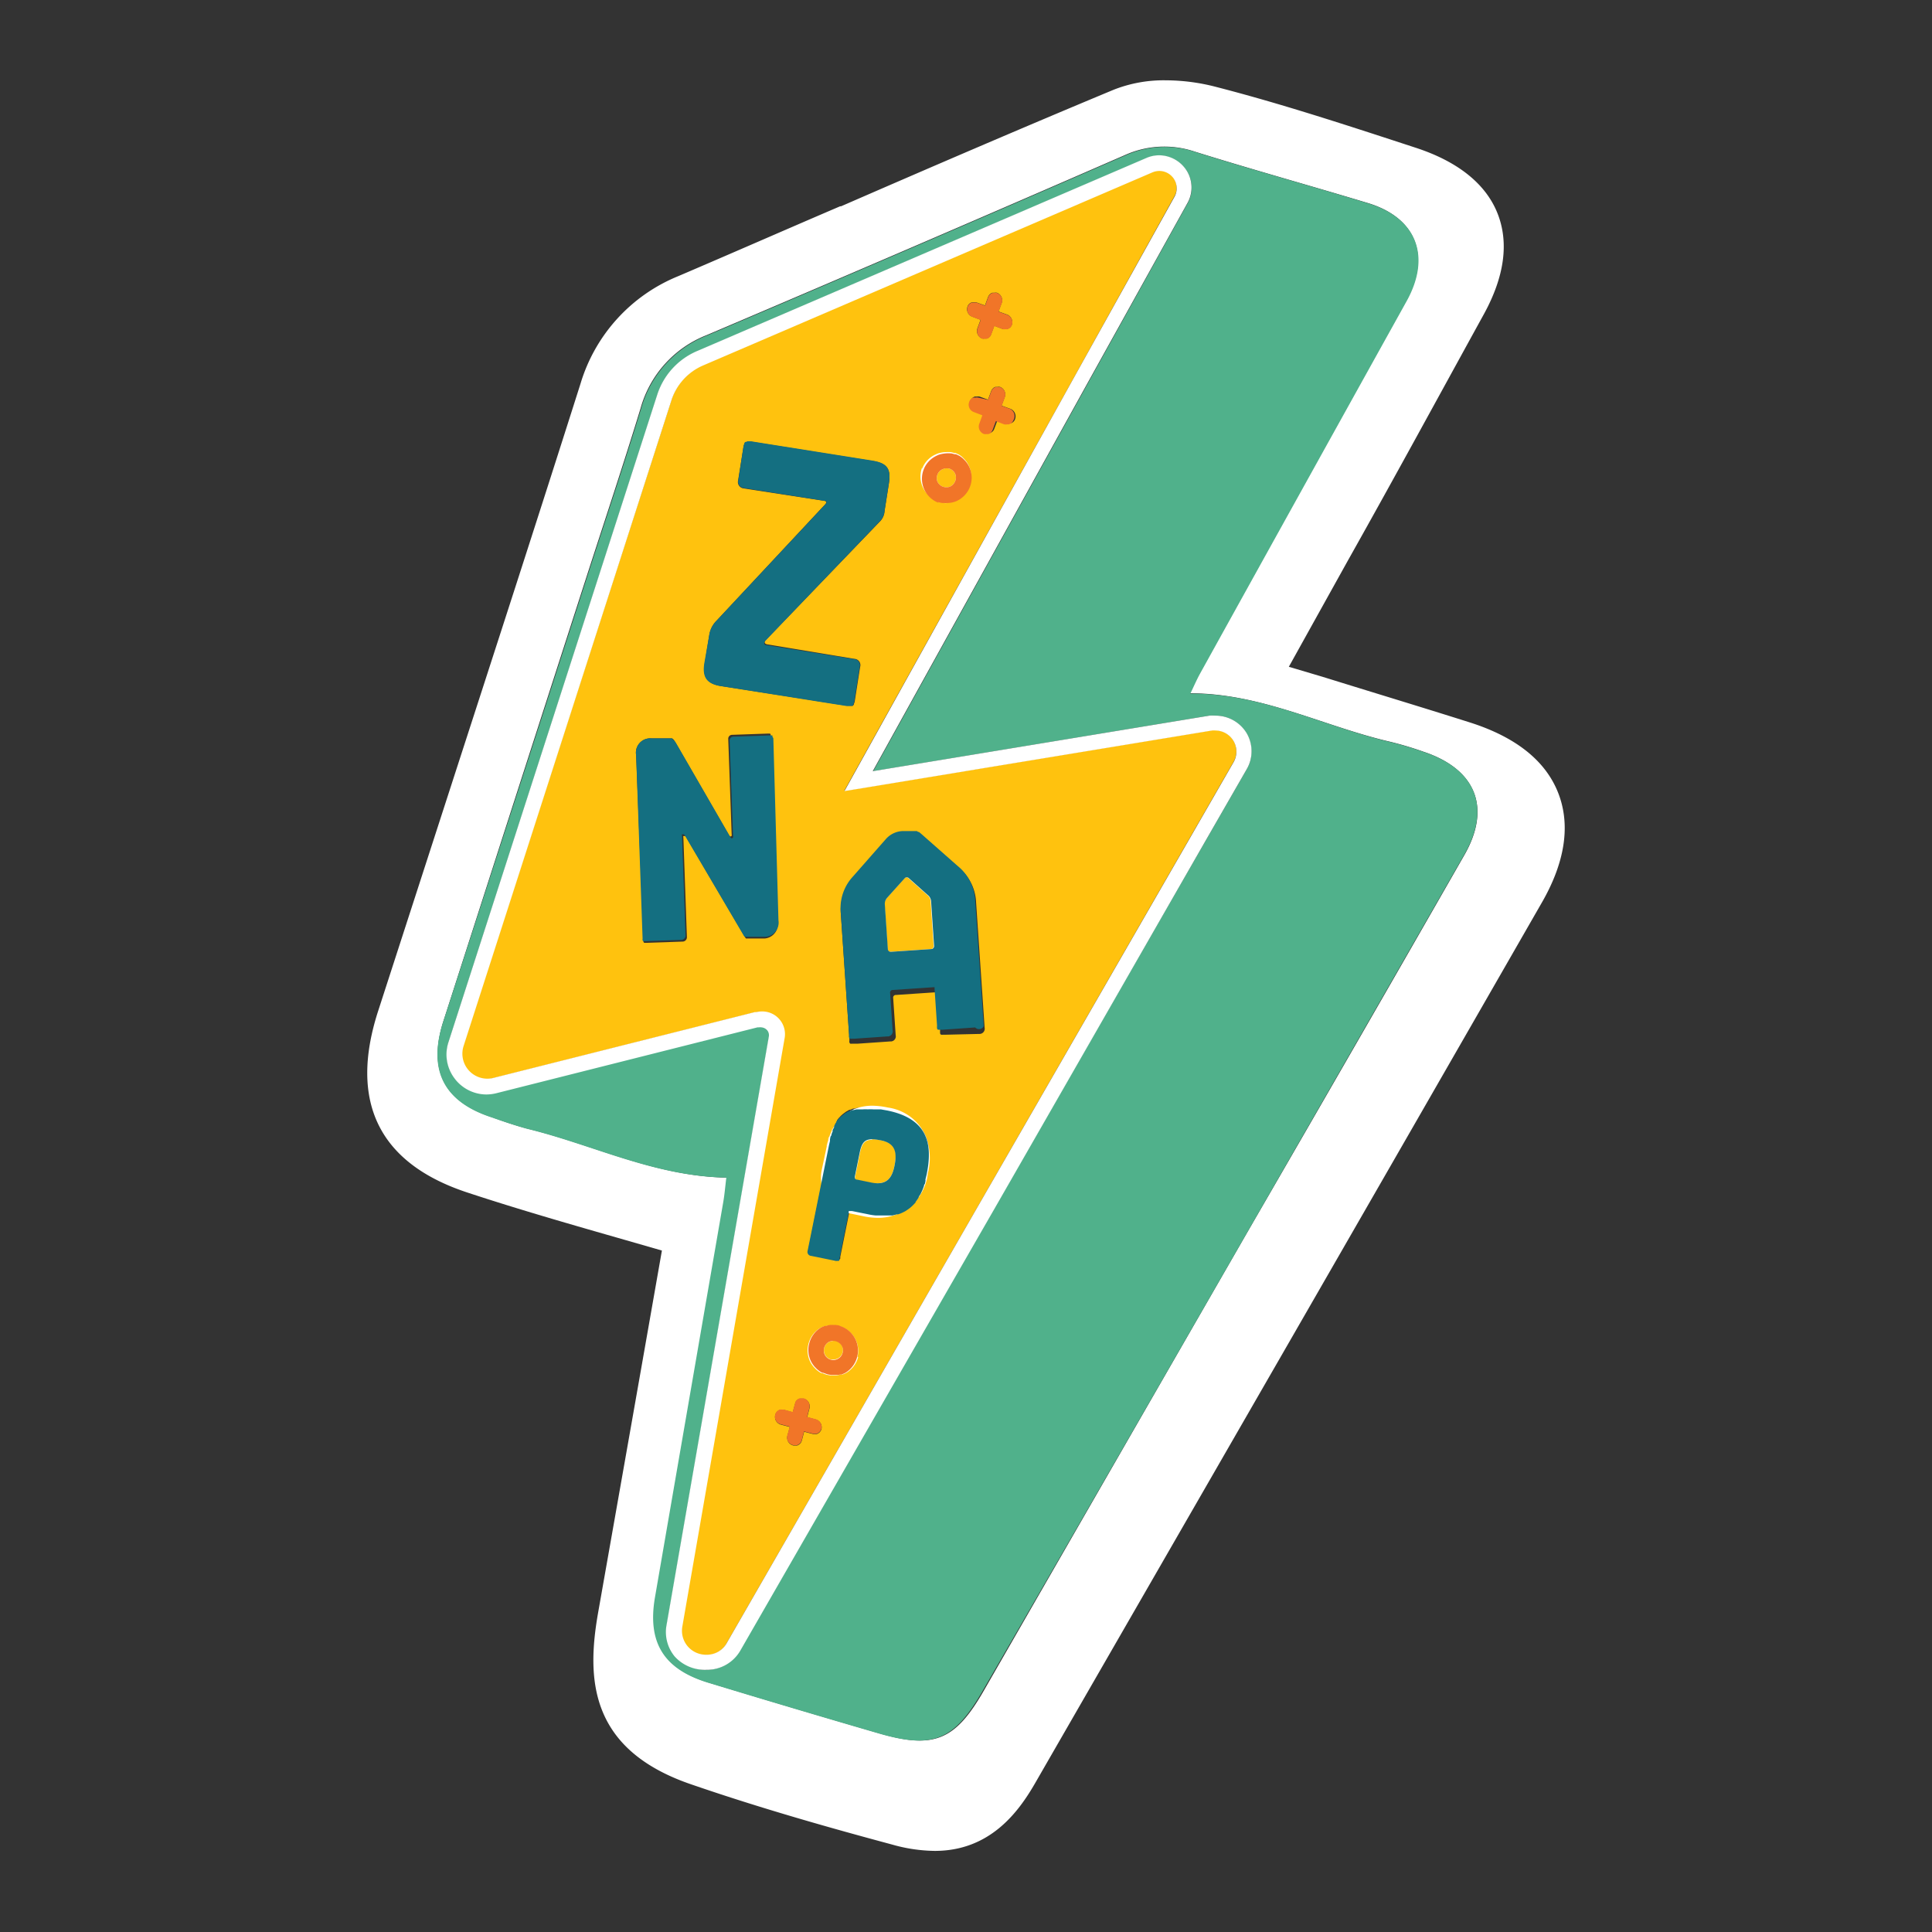 <svg id="ZNAP_sticker" xmlns="http://www.w3.org/2000/svg" viewBox="0 0 170.08 170.08"><rect x="0" y="0" width="170.08" height="170.08" fill="#333333" stroke="none"/><defs><style>.cls-1{fill:#fff;}.cls-2{fill:#50b18b;}.cls-3{fill:#ffc20e;}.cls-4{fill:#146f81;}.cls-5{fill:#f17528;}</style></defs><path class="cls-1" d="M137.18,69.82c-1.11-2.85-3.74-4.94-7.81-6.23-4.26-1.35-8.54-2.64-12.91-4l-3-.89,5.18-9.32c4-7.11,8-14.47,12-21.74,1.81-3.31,2.21-6.29,1.19-8.86s-3.45-4.54-7.16-5.76l-1.13-.37c-5.36-1.75-10.9-3.56-16.49-5a17.71,17.71,0,0,0-4.42-.58,12,12,0,0,0-4.59.83c-8,3.33-16.17,6.85-24,10.26l-.08,0c-4.67,2-9.5,4.12-14.25,6.15a14.8,14.8,0,0,0-8.61,9.48C47.41,45.41,43.6,57.16,39.92,68.52l-.09.28L33.29,89c-2.59,8,.07,13.44,7.91,16,4.58,1.51,9.3,2.86,13.91,4.18l3.16.91-.39,2.22c-1.88,10.72-3.52,20-5.23,29.68-1,5.71-.84,12,8.19,15.09,6.24,2.15,12.44,3.89,17.69,5.3a14.22,14.22,0,0,0,3.76.56c4.84,0,7.34-3.38,8.81-5.92,14.35-24.91,29.62-51.4,44.58-77.47C137.78,75.94,138.28,72.65,137.18,69.82Zm-8.27,5.46Q119.51,91.72,110,108.14q-11.7,20.34-23.39,40.69c-2.5,4.35-4.35,5.17-9.17,3.77q-7.53-2.19-15-4.46c-3.86-1.17-5.37-3.43-4.7-7.47,1.92-11.59,4-23.16,6-34.73.13-.72.19-1.45.29-2.27-6.37-.11-11.78-2.9-17.55-4.3-1-.26-2.08-.62-3.11-1C39.11,97,37.69,94.25,39,90q6.33-19.69,12.68-39.37c1.58-4.89,3.21-9.77,4.71-14.68a9.71,9.71,0,0,1,5.82-6.45q18.44-7.84,36.8-15.84a8.42,8.42,0,0,1,6.18-.31c5.06,1.58,10.18,3,15.25,4.53,4.26,1.3,5.53,4.69,3.34,8.62q-9.09,16.36-18.17,32.76c-.31.56-.56,1.15-.86,1.77,6.34,0,11.79,2.92,17.64,4.27a30.3,30.3,0,0,1,2.91.87C129.94,67.71,131.3,71.11,128.91,75.28Z"/><path class="cls-2" d="M125.34,66.2a30.3,30.3,0,0,0-2.91-.87c-5.85-1.35-11.3-4.3-17.64-4.27.3-.62.55-1.21.86-1.77q9.07-16.38,18.17-32.76c2.19-3.93.92-7.32-3.34-8.62-5.07-1.54-10.19-2.95-15.25-4.53a8.42,8.42,0,0,0-6.18.31q-18.36,8-36.8,15.84A9.71,9.71,0,0,0,56.43,36c-1.5,4.91-3.13,9.79-4.71,14.68Q45.39,70.34,39,90c-1.35,4.22.07,7,4.28,8.37,1,.35,2.06.71,3.11,1,5.77,1.4,11.18,4.19,17.55,4.3-.1.82-.16,1.55-.29,2.27-2,11.57-4,23.14-6,34.73-.67,4,.84,6.3,4.7,7.47q7.5,2.28,15,4.46c4.82,1.4,6.67.58,9.17-3.77Q98.31,128.47,110,108.14q9.45-16.42,18.88-32.86C131.3,71.11,129.94,67.71,125.34,66.2Zm-15.59,1.52-3.67,6.38L87.49,106.42,65.15,145.26a3.39,3.39,0,0,1-3,1.74,3.59,3.59,0,0,1-2.71-1.25,3.38,3.38,0,0,1-.72-2.79l9-51.78a.67.67,0,0,0-.14-.56.75.75,0,0,0-.54-.26.47.47,0,0,0-.17,0l-.14,0-23,5.8a3.7,3.7,0,0,1-.87.11A3.52,3.52,0,0,1,40,94.87a3.48,3.48,0,0,1-.5-3.15L57.87,34.77a6.27,6.27,0,0,1,3.49-3.83l39.56-17a2.85,2.85,0,0,1,1.14-.24,2.89,2.89,0,0,1,2.46,1.42,2.81,2.81,0,0,1,0,2.83L95.87,33.56l-19,34.33L106.48,63a3.23,3.23,0,0,1,.53,0,3.19,3.19,0,0,1,2.74,1.59A3.15,3.15,0,0,1,109.75,67.72Z"/><path class="cls-3" d="M78.37,85.29a1.75,1.75,0,0,1-1.75-1.65l-.26-3.86A2.31,2.31,0,0,1,76.94,78l1.54-1.71a1.71,1.71,0,0,1,1.21-.58h0a1.8,1.8,0,0,1,1.24.43l1.68,1.48a2.33,2.33,0,0,1,.8,1.63l.26,3.89A1.74,1.74,0,0,1,82.05,85l-3.6.25Z"/><path class="cls-1" d="M79.79,77.23a.25.25,0,0,1,.17.07l1.66,1.48a.78.78,0,0,1,.31.6l.26,3.89a.26.26,0,0,1-.24.28l-3.56.24h0a.25.25,0,0,1-.25-.25l-.26-3.86a.81.81,0,0,1,.21-.66l1.53-1.7a.24.24,0,0,1,.17-.09h0m0-3h-.22a3.14,3.14,0,0,0-2.21,1.09L75.84,77a3.87,3.87,0,0,0-1,2.87l.26,3.87a3.24,3.24,0,0,0,3.25,3h.23l3.55-.24a3.23,3.23,0,0,0,3-3.47l-.26-3.89a3.8,3.8,0,0,0-1.32-2.66L82,75.06a3.23,3.23,0,0,0-2.16-.83Z"/><path class="cls-3" d="M83.34,44.4A2.35,2.35,0,0,1,81.2,43a2.32,2.32,0,0,1-.07-1.79,2.29,2.29,0,0,1,1.21-1.31,2.23,2.23,0,0,1,1-.22,2.52,2.52,0,0,1,.82.14,2.34,2.34,0,0,1,1.31,1.22,2.35,2.35,0,0,1-1.14,3.11,2.29,2.29,0,0,1-1,.21Z"/><path class="cls-1" d="M83.32,41.22a1,1,0,0,1,.3.05.88.88,0,0,1,.47.44.84.84,0,0,1,0,.64.9.9,0,0,1-.44.48.8.8,0,0,1-.34.07.86.86,0,0,1-.78-.49.83.83,0,0,1,0-.64A.8.8,0,0,1,83,41.3a.77.77,0,0,1,.35-.08m0-3a3.84,3.84,0,0,0-1.6.35,3.78,3.78,0,0,0-2,2.17,3.84,3.84,0,1,0,7.21,2.65,3.85,3.85,0,0,0-3.61-5.17Z"/><path class="cls-3" d="M73.37,121.22a2.46,2.46,0,0,1-.6-.07,2.35,2.35,0,0,1-.59-4.29,2.29,2.29,0,0,1,1.17-.32,2.38,2.38,0,0,1,2,1.16,2.35,2.35,0,0,1-.85,3.21A2.38,2.38,0,0,1,73.37,121.22Z"/><path class="cls-1" d="M73.35,118a.84.84,0,0,1,.74.42.78.78,0,0,1,.09.63.85.85,0,0,1-.39.52.8.8,0,0,1-.42.11l-.22,0a.85.85,0,0,1-.6-1,.89.89,0,0,1,.39-.52.87.87,0,0,1,.41-.11m0-3a3.81,3.81,0,0,0-3.7,2.87,3.85,3.85,0,0,0,2.74,4.69,4,4,0,0,0,1,.12,3.84,3.84,0,1,0,0-7.68Z"/><path class="cls-3" d="M104.93,73.44l3.67-6.38A1.86,1.86,0,0,0,107,64.28a1.63,1.63,0,0,0-.31,0l-31.54,5.2-.82.13L94.72,32.92l8.67-15.64A1.53,1.53,0,0,0,102.06,15a1.57,1.57,0,0,0-.62.13l-39.56,17a5,5,0,0,0-2.75,3l-18.38,57A2.2,2.2,0,0,0,42.83,95a2.13,2.13,0,0,0,.55-.07l23-5.79.13,0a2.2,2.2,0,0,1,.5-.06h0a2,2,0,0,1,2,2.37l-9,51.77a2.11,2.11,0,0,0,2.13,2.49A2,2,0,0,0,64,144.6l22.34-38.84ZM89.35,36.92a.59.59,0,0,1-.1.17s0,0,0,0a.53.53,0,0,1-.14.12l0,0-.15.07h0l-.18,0h0a.62.62,0,0,1-.23,0l-.74-.28-.28.75a.91.91,0,0,1-.09.17l0,0a.86.86,0,0,1-.14.13h0a.69.69,0,0,1-.15.07h0a.52.52,0,0,1-.18,0h0a.57.57,0,0,1-.22,0,.7.7,0,0,1-.42-.91l.27-.74-.74-.28a.69.69,0,0,1-.42-.9.61.61,0,0,1,.09-.18l0,0a.58.58,0,0,1,.14-.13h0a.52.52,0,0,1,.15-.07l0,0,.19,0h0a.57.57,0,0,1,.22,0l.75.27.27-.74a1,1,0,0,1,.1-.18l0,0a.8.8,0,0,1,.13-.13h0a.51.51,0,0,1,.15-.07l0,0,.18,0h0a.57.57,0,0,1,.22,0,.7.7,0,0,1,.42.9l-.28.75.75.27A.71.71,0,0,1,89.35,36.92ZM85.17,27a.61.61,0,0,1,.09-.18l0,0a.58.58,0,0,1,.14-.13h0a.52.52,0,0,1,.15-.07l0,0,.19,0h0a.57.57,0,0,1,.22,0l.75.27.27-.74a1,1,0,0,1,.1-.18l0,0,.13-.13h0l.15-.07,0,0,.18,0h0a.57.57,0,0,1,.22,0,.7.7,0,0,1,.42.9l-.28.75.75.27a.71.71,0,0,1,.42.91.59.59,0,0,1-.1.17s0,0,0,0a.53.53,0,0,1-.14.12l0,0-.15.07h0a.57.57,0,0,1-.18,0h0a.62.62,0,0,1-.23,0l-.74-.28-.28.75a.68.68,0,0,1-.09.17l0,0a.86.86,0,0,1-.14.13h0a.69.69,0,0,1-.15.07h0a.52.52,0,0,1-.18,0h0a.57.57,0,0,1-.22,0,.7.7,0,0,1-.42-.91l.27-.74-.74-.28A.69.69,0,0,1,85.17,27Zm-4,14.29A2.23,2.23,0,0,1,82.38,40a1.53,1.53,0,0,1,.41-.14h0a2.76,2.76,0,0,1,.4-.06h.1a2.07,2.07,0,0,1,.35,0h.07l.31.08.1,0,.3.14,0,0a1.91,1.91,0,0,1,.32.24l.07.07a2.09,2.09,0,0,1,.2.22l.07.09a2.12,2.12,0,0,1,.21.36,2.23,2.23,0,0,1,.07,1.72,2.28,2.28,0,0,1-1.17,1.27,2,2,0,0,1-.39.13l0,0a2.6,2.6,0,0,1-.39.05h-.12l-.23,0-.14,0a1.89,1.89,0,0,1-.41-.1,2.26,2.26,0,0,1-1.34-2.9ZM67.29,82.62l-1.23,0h-.19l-.08,0-.05,0-.07,0,0,0a.86.86,0,0,1-.07-.1l-5.19-8.82a.3.3,0,0,0-.09-.1h-.1s0,0-.06,0v0a.17.17,0,0,0,0,.13l.31,8.78a.38.38,0,0,1-.35.38L56.91,83h0l-.07,0h-.06l-.07,0,0,0s0,0-.06-.07,0,0,0,0a.32.32,0,0,1,0-.14L56,66.47A1.26,1.26,0,0,1,57.33,65L58.76,65H59l.1,0,.06,0,.09.06,0,0a1,1,0,0,1,.12.15l4.81,8.33a.38.38,0,0,0,.09.09h0a.09.09,0,0,0,.07,0h0a.11.11,0,0,0,.07-.06h0a.28.28,0,0,0,0-.13l-.3-8.38a.34.34,0,0,1,.32-.37l3.15-.11h.14l.07,0,0,0,.05.07,0,0a.74.74,0,0,1,0,.14l.57,16.17A1.26,1.26,0,0,1,67.29,82.62ZM63.49,60.4c-1.23-.2-1.64-.77-1.45-2l.4-2.51a2.3,2.3,0,0,1,.64-1.25l9.55-10.23c.2-.22.11-.29-.13-.33L65.5,43a.57.57,0,0,1-.52-.72l.47-2.94a.82.82,0,0,1,.08-.25l0-.05a.53.53,0,0,1,.09-.11l.07,0,.12-.05h.31l10.69,1.7c1.28.2,1.65.7,1.44,2l-.38,2.42a1.42,1.42,0,0,1-.36.86L67.4,56.36c-.12.14-.14.32.16.37L75.21,58a.55.55,0,0,1,.51.71l-.47,3a.82.82,0,0,1-.08.25l0,.06-.09.11-.07,0-.12,0h-.31Zm8.83,65.4a.66.66,0,0,1-.09.19s0,0,0,0a.64.64,0,0,1-.13.15l0,0-.18.1h0a.64.64,0,0,1-.2,0h0a.44.44,0,0,1-.16,0l-.77-.2-.2.77a.72.72,0,0,1-.09.2l0,0a.62.62,0,0,1-.14.14l0,0a.59.59,0,0,1-.17.1h0a.69.69,0,0,1-.2,0h0a.44.44,0,0,1-.16,0,.7.7,0,0,1-.51-.86l.21-.77-.77-.2a.7.7,0,0,1-.51-.86.72.72,0,0,1,.09-.2l0,0a.62.62,0,0,1,.14-.14l0,0a.52.52,0,0,1,.18-.1h0a.69.69,0,0,1,.2,0h0l.16,0,.77.21.21-.77a.6.6,0,0,1,.08-.2s0,0,0,0a.62.62,0,0,1,.14-.14l0,0a.61.61,0,0,1,.18-.09h0l.19,0h0l.17,0a.71.71,0,0,1,.5.86l-.2.77.77.21A.71.71,0,0,1,72.32,125.8Zm3.23-6.35a2.31,2.31,0,0,1-1,1.38,2.48,2.48,0,0,1-.37.17L74,121a1.72,1.72,0,0,1-.38.08h-.49a2.38,2.38,0,0,1-.37-.06h0l-.36-.13a.2.2,0,0,0-.08,0,1.85,1.85,0,0,1-.33-.21h0a1.69,1.69,0,0,1-.28-.26.46.46,0,0,1-.07-.07,2.52,2.52,0,0,1-.24-.33,2.23,2.23,0,0,1-.23-1.71,2.26,2.26,0,0,1,1-1.38,2.32,2.32,0,0,1,.36-.16l.09,0a2.22,2.22,0,0,1,.37-.09h0a1.51,1.51,0,0,1,.3,0h.19a2.63,2.63,0,0,1,.39.06,2.26,2.26,0,0,1,1.61,2.75Zm6.07-16.21c0,.14-.06.29-.1.43s0,.08,0,.13,0,.19-.08.28,0,.1-.05.15l-.09.24-.06.15-.11.23A.83.83,0,0,1,81,105c0,.08-.08.16-.13.24l-.06.1a3.46,3.46,0,0,1-.22.31l0,.05-.21.22-.09.09-.18.16-.12.09-.19.13-.12.08-.22.11-.13.06-.27.1-.1,0-.4.1h-.11l-.33,0h-.45l-.41,0-.19,0a5.13,5.13,0,0,1-.65-.1L75,106.48h-.15l-.06,0h0l0,0s0,0,0,0a.28.28,0,0,0,0,.11l-.82,4.06a.88.88,0,0,1,0,.15l0,0-.06.07,0,0a.13.13,0,0,1-.08,0h-.2l-2.15-.44a.35.35,0,0,1-.31-.46l1.87-9.24c0-.16.06-.3.1-.45s0-.08,0-.13,0-.19.08-.28,0-.1.05-.14a2,2,0,0,1,.1-.26.61.61,0,0,1,0-.12c0-.1.09-.19.13-.28a.25.25,0,0,1,0-.07,3.21,3.21,0,0,1,.19-.31.35.35,0,0,0,0-.08l.16-.2.09-.09a1.21,1.21,0,0,1,.16-.16l.09-.08.2-.15.08-.06.3-.17.06,0,.28-.11.12,0,.25-.06.14,0,.28,0H76a2.82,2.82,0,0,1,.42,0h0a3.77,3.77,0,0,1,.47,0H77l.38,0,.15,0,.56.1C81.83,98.51,82.09,100.9,81.62,103.24Zm1.62-12.15h-.15l-.09,0a.31.31,0,0,1-.1,0s-.05,0-.06,0a.44.44,0,0,1-.08-.1l0-.05a1.08,1.08,0,0,1,0-.21l-.22-3.27a.36.36,0,0,0,0-.11l0,0a.1.1,0,0,0,0,0l0,0,0,0h-.11l-3.56.24a.23.23,0,0,0-.24.27l.22,3.27a.45.45,0,0,1-.48.55l-2.88.2H75.1l-.09,0a.31.31,0,0,1-.1,0l-.06,0a.26.26,0,0,1-.07-.1s0,0,0,0a.46.46,0,0,1,0-.21l-.75-11a4.08,4.08,0,0,1,1.14-3.28l2.9-3.3a2.08,2.08,0,0,1,1.49-.7h.58l.07,0,.12,0,.08,0,.11,0,.08,0,.12,0,.07,0,.12.08.07,0,.18.15,3.21,2.83a4.19,4.19,0,0,1,1.56,3.12l.75,11a.46.46,0,0,1-.48.55Z"/><path class="cls-1" d="M107,63a3.23,3.23,0,0,0-.53,0L76.83,67.89l19-34.33,8.68-15.64a2.81,2.81,0,0,0,0-2.83,2.89,2.89,0,0,0-2.46-1.42,2.85,2.85,0,0,0-1.14.24l-39.56,17a6.27,6.27,0,0,0-3.49,3.83l-18.38,57a3.48,3.48,0,0,0,.5,3.15,3.52,3.52,0,0,0,2.84,1.46,3.7,3.7,0,0,0,.87-.11l23-5.8.14,0a.47.47,0,0,1,.17,0,.75.75,0,0,1,.54.26.67.67,0,0,1,.14.56l-9,51.78a3.38,3.38,0,0,0,.72,2.79A3.59,3.59,0,0,0,62.2,147a3.39,3.39,0,0,0,3-1.74l22.34-38.84L106.08,74.1l3.67-6.38a3.15,3.15,0,0,0,0-3.17A3.19,3.19,0,0,0,107,63ZM62.2,145.67a2.11,2.11,0,0,1-2.13-2.49l9-51.77a2,2,0,0,0-2-2.37h0a2.2,2.2,0,0,0-.5.06l-.13,0-23,5.79a2.13,2.13,0,0,1-.55.07,2.2,2.2,0,0,1-2.08-2.87L59.13,35.18a5,5,0,0,1,2.75-3l39.56-17a1.57,1.57,0,0,1,.62-.13,1.53,1.53,0,0,1,1.33,2.28L94.72,32.92,74.34,69.64l.82-.13,31.54-5.2a1.63,1.63,0,0,1,.31,0,1.86,1.86,0,0,1,1.59,2.78l-3.67,6.38L86.34,105.76,64,144.6A2,2,0,0,1,62.2,145.67Z"/><path class="cls-1" d="M87,38.23h0Z"/><path class="cls-1" d="M70.13,123.24l0,0Z"/><path class="cls-1" d="M83.74,39.85l.31.08Z"/><path class="cls-1" d="M70.57,123.08h0Z"/><path class="cls-1" d="M84.15,40l.3.14Z"/><path class="cls-1" d="M70.34,123.12h0Z"/><path class="cls-1" d="M83.32,39.81h0a2.6,2.6,0,0,1,.4,0A2.07,2.07,0,0,0,83.32,39.81Z"/><path class="cls-1" d="M74.5,120.83a2.48,2.48,0,0,1-.37.17A2.48,2.48,0,0,0,74.5,120.83Z"/><path class="cls-1" d="M82.38,40a1.53,1.53,0,0,1,.41-.14A1.53,1.53,0,0,0,82.38,40Z"/><path class="cls-1" d="M74,121a1.72,1.72,0,0,1-.38.08A1.72,1.72,0,0,0,74,121Z"/><path class="cls-1" d="M82.82,39.87a2.76,2.76,0,0,1,.4-.06A2.76,2.76,0,0,0,82.82,39.87Z"/><path class="cls-1" d="M68.73,124.15h0Z"/><path class="cls-1" d="M68.3,124.31l0,0Z"/><path class="cls-1" d="M84.27,44.11a2,2,0,0,1-.39.13A2,2,0,0,0,84.27,44.11Z"/><path class="cls-1" d="M68.14,124.48l0,0Z"/><path class="cls-1" d="M68.51,124.19Z"/><path class="cls-1" d="M85.16,40.76a2.12,2.12,0,0,1,.21.36A2.12,2.12,0,0,0,85.16,40.76Z"/><path class="cls-1" d="M81.35,104.23l-.09.24Z"/><path class="cls-1" d="M84.89,40.45a2.09,2.09,0,0,1,.2.22A2.09,2.09,0,0,0,84.89,40.45Z"/><path class="cls-1" d="M84.5,40.14a2.43,2.43,0,0,1,.32.24A1.91,1.91,0,0,0,84.5,40.14Z"/><path class="cls-1" d="M73.37,121.13h0Z"/><path class="cls-1" d="M88.65,29h0Z"/><path class="cls-1" d="M69.81,127.4h0Z"/><path class="cls-1" d="M73.55,116.64a2.63,2.63,0,0,1,.39.06A2.63,2.63,0,0,0,73.55,116.64Z"/><path class="cls-1" d="M87.29,29.57l0,0Z"/><path class="cls-1" d="M87.12,29.74h0Z"/><path class="cls-1" d="M88.88,28.93h0Z"/><path class="cls-1" d="M89.05,28.84l0,0Z"/><path class="cls-1" d="M89.21,28.68s0,0,0,0S89.2,28.69,89.21,28.68Z"/><path class="cls-1" d="M81.48,103.8c0,.09,0,.19-.08.28C81.43,104,81.46,103.89,81.48,103.8Z"/><path class="cls-1" d="M81.62,103.24c0,.14-.06.29-.1.43C81.56,103.53,81.59,103.38,81.62,103.24Z"/><path class="cls-1" d="M72.35,120.89a1.85,1.85,0,0,1-.33-.21A1.85,1.85,0,0,0,72.35,120.89Z"/><path class="cls-1" d="M86.72,29.86h0Z"/><path class="cls-1" d="M87,29.82h0Z"/><path class="cls-1" d="M73.17,121.12a2.38,2.38,0,0,1-.37-.06A2.38,2.38,0,0,0,73.17,121.12Z"/><path class="cls-1" d="M72.79,121.06l-.36-.13Z"/><path class="cls-1" d="M72.23,116.93a2.32,2.32,0,0,1,.36-.16A2.32,2.32,0,0,0,72.23,116.93Z"/><path class="cls-1" d="M72,120.68a1.69,1.69,0,0,1-.28-.26A1.69,1.69,0,0,0,72,120.68Z"/><path class="cls-1" d="M73.36,116.63a1.51,1.51,0,0,0-.3,0,2.55,2.55,0,0,1,.39,0Z"/><path class="cls-1" d="M72.68,116.74a2.22,2.22,0,0,1,.37-.09A2.22,2.22,0,0,0,72.68,116.74Z"/><path class="cls-1" d="M71.66,120.35a2.52,2.52,0,0,1-.24-.33A2.52,2.52,0,0,0,71.66,120.35Z"/><path class="cls-1" d="M70,123.41s0,0,0,0S70,123.4,70,123.41Z"/><path class="cls-1" d="M59.29,65.12a1,1,0,0,1,.12.15A1,1,0,0,0,59.29,65.12Z"/><path class="cls-1" d="M67.71,64.65h0Z"/><path class="cls-1" d="M70,127.36h0Z"/><path class="cls-1" d="M67.84,64.67l.07,0Z"/><path class="cls-1" d="M66,82.67h0a.48.48,0,0,1-.12,0Z"/><path class="cls-1" d="M64.34,73.7h0Z"/><path class="cls-1" d="M68,64.74l.05.07Z"/><path class="cls-1" d="M64.42,73.71h0Z"/><path class="cls-1" d="M68,64.85a.74.74,0,0,1,0,.14A.74.74,0,0,0,68,64.85Z"/><path class="cls-1" d="M64.5,73.64h0Z"/><path class="cls-1" d="M56.65,82.89s0,0-.06-.07S56.62,82.87,56.65,82.89Z"/><path class="cls-1" d="M56.57,82.78a.32.32,0,0,1,0-.14A.32.32,0,0,0,56.57,82.78Z"/><path class="cls-1" d="M60.12,73.57v0Z"/><path class="cls-1" d="M56.89,83h0l-.09,0Z"/><path class="cls-1" d="M59,65l.1,0Z"/><path class="cls-1" d="M65.87,82.65l-.08,0Z"/><path class="cls-1" d="M65.74,82.61l-.07,0Z"/><path class="cls-1" d="M58.83,65h0Z"/><path class="cls-1" d="M65.63,82.55a.86.86,0,0,1-.07-.1A.86.86,0,0,0,65.63,82.55Z"/><path class="cls-1" d="M59.16,65l.09.06Z"/><path class="cls-1" d="M74.69,62.16h0Z"/><path class="cls-1" d="M60.18,73.52h0Z"/><path class="cls-1" d="M72.08,126.17l0,0Z"/><path class="cls-1" d="M75,62.09l-.12,0Z"/><path class="cls-1" d="M56.76,83l-.07,0Z"/><path class="cls-1" d="M70.24,127.24l0,0Z"/><path class="cls-1" d="M71.87,126.29h0Z"/><path class="cls-1" d="M70.4,127.07l0,0Z"/><path class="cls-1" d="M71.64,126.32h0Z"/><path class="cls-1" d="M72.23,126s0,0,0,0S72.23,126,72.23,126Z"/><path class="cls-1" d="M83,44.28a1.89,1.89,0,0,1-.41-.1A1.89,1.89,0,0,0,83,44.28Z"/><path class="cls-1" d="M65.57,39a.53.53,0,0,1,.09-.11A.53.53,0,0,0,65.57,39Z"/><path class="cls-1" d="M65.45,39.31a.82.82,0,0,1,.08-.25A.82.82,0,0,0,65.45,39.31Z"/><path class="cls-1" d="M60.25,73.52h0Z"/><path class="cls-1" d="M83.84,44.26a2.6,2.6,0,0,1-.39.05A2.6,2.6,0,0,0,83.84,44.26Z"/><path class="cls-1" d="M83.33,44.32h.06a1.38,1.38,0,0,1-.29,0Z"/><path class="cls-1" d="M66,38.78h0Z"/><path class="cls-1" d="M75.25,61.63a.82.82,0,0,1-.08.25A.82.82,0,0,0,75.25,61.63Z"/><path class="cls-1" d="M65.73,38.85l.12-.05Z"/><path class="cls-1" d="M75.13,61.94l-.09.11Z"/><path class="cls-1" d="M83.18,91.09h0Z"/><path class="cls-1" d="M75.19,91.63h0Z"/><path class="cls-1" d="M74.74,106.51h0Z"/><path class="cls-1" d="M85.87,34.93h0Z"/><path class="cls-1" d="M74.1,98.28l.2-.15Z"/><path class="cls-1" d="M87.39,34.17h0Z"/><path class="cls-1" d="M82.3,87.11h0Z"/><path class="cls-1" d="M82.44,87.23l0,0Z"/><path class="cls-1" d="M82.84,91a.44.44,0,0,1-.08-.1A.44.44,0,0,0,82.84,91Z"/><path class="cls-1" d="M83,91.06a.31.31,0,0,1-.1,0A.31.31,0,0,0,83,91.06Z"/><path class="cls-1" d="M82.73,90.82a1.08,1.08,0,0,1,0-.21A1.08,1.08,0,0,0,82.73,90.82Z"/><path class="cls-1" d="M87.23,34.33l0,0Z"/><path class="cls-1" d="M75.53,97.64l.28,0Z"/><path class="cls-1" d="M75.14,97.73l.25-.06Z"/><path class="cls-1" d="M76,97.59a2.82,2.82,0,0,1,.42,0A2.82,2.82,0,0,0,76,97.59Z"/><path class="cls-1" d="M74.74,97.88l.28-.11Z"/><path class="cls-1" d="M74.38,98.07l.3-.17Z"/><path class="cls-1" d="M87.56,34.09l0,0Z"/><path class="cls-1" d="M77.54,97.66l.56.1Z"/><path class="cls-1" d="M77,97.6l.38,0Z"/><path class="cls-1" d="M87.8,34h0Z"/><path class="cls-1" d="M76.39,97.57h0a3.77,3.77,0,0,1,.47,0A3.77,3.77,0,0,0,76.39,97.57Z"/><path class="cls-1" d="M74.82,106.48h0Z"/><path class="cls-1" d="M80.52,73l.12,0Z"/><path class="cls-1" d="M88.69,37.38h0Z"/><path class="cls-1" d="M80.13,72.89l.12,0Z"/><path class="cls-1" d="M80.33,72.94l.11,0Z"/><path class="cls-1" d="M80.71,73.1l.12.08Z"/><path class="cls-1" d="M82.35,87.13l0,0Z"/><path class="cls-1" d="M85.64,35l0,0Z"/><path class="cls-1" d="M89.25,37.09s0,0,0,0S89.24,37.1,89.25,37.09Z"/><path class="cls-1" d="M80.9,73.22l.18.15Z"/><path class="cls-1" d="M87.33,38l0,0Z"/><path class="cls-1" d="M88.92,37.34h0Z"/><path class="cls-1" d="M89.09,37.25l0,0Z"/><path class="cls-1" d="M85.3,35.22l0,0Z"/><path class="cls-1" d="M74.85,91.51a.26.26,0,0,1-.07-.1A.26.26,0,0,0,74.85,91.51Z"/><path class="cls-1" d="M74.75,91.36a.46.46,0,0,1,0-.21A.46.46,0,0,0,74.75,91.36Z"/><path class="cls-1" d="M75,91.6a.31.31,0,0,1-.1,0A.31.31,0,0,0,75,91.6Z"/><path class="cls-1" d="M85.47,35.06h0Z"/><path class="cls-1" d="M79.68,72.85h0Z"/><path class="cls-1" d="M86.76,38.27h0Z"/><path class="cls-1" d="M79.93,72.86h0Z"/><path class="cls-1" d="M87.16,38.15h0Z"/><path class="cls-1" d="M79.67,72.84h0Z"/><path class="cls-1" d="M80.83,105.32a3.46,3.46,0,0,1-.22.31A3.46,3.46,0,0,0,80.83,105.32Z"/><path class="cls-1" d="M73.85,98.52a1.21,1.21,0,0,1,.16-.16A1.21,1.21,0,0,0,73.85,98.52Z"/><path class="cls-1" d="M78.94,106.75l-.4.1Z"/><path class="cls-1" d="M78.43,106.86l-.33,0Z"/><path class="cls-1" d="M79.31,106.62l-.27.1Z"/><path class="cls-1" d="M77.24,106.89l-.19,0Z"/><path class="cls-1" d="M87.19,25.92l0,0Z"/><path class="cls-1" d="M79.66,106.45l-.22.11Z"/><path class="cls-1" d="M77.73,106.91h0Z"/><path class="cls-1" d="M81,105c0,.08-.08.16-.13.24C80.94,105.14,81,105.06,81,105Z"/><path class="cls-1" d="M80,106.24l-.19.13Z"/><path class="cls-1" d="M85.83,26.52h0Z"/><path class="cls-1" d="M81.2,104.62l-.11.23Z"/><path class="cls-1" d="M87.76,25.63h0Z"/><path class="cls-1" d="M87.52,25.68l0,0Z"/><path class="cls-1" d="M80.27,106l-.18.16Z"/><path class="cls-1" d="M80.57,105.68l-.21.22Z"/><path class="cls-1" d="M87.35,25.76h0Z"/><path class="cls-1" d="M73,99.93a2,2,0,0,1,.1-.26A2,2,0,0,0,73,99.93Z"/><path class="cls-1" d="M73.36,99.2a3.21,3.21,0,0,1,.19-.31A3.21,3.21,0,0,0,73.36,99.2Z"/><path class="cls-1" d="M72.91,100.35c0-.09,0-.19.08-.28C73,100.16,72.93,100.26,72.91,100.35Z"/><path class="cls-1" d="M73.6,98.81l.16-.2Z"/><path class="cls-1" d="M74.7,106.56s0,0,0,0S74.69,106.57,74.7,106.56Z"/><path class="cls-1" d="M85.26,26.81l0,0Z"/><path class="cls-1" d="M73.19,99.55c0-.1.09-.19.13-.28C73.28,99.36,73.23,99.45,73.19,99.55Z"/><path class="cls-1" d="M73.47,111.08h0a.33.33,0,0,1-.14,0Z"/><path class="cls-1" d="M72.77,100.93c0-.16.06-.3.1-.45C72.83,100.63,72.8,100.77,72.77,100.93Z"/><path class="cls-1" d="M73.82,110.76a.88.88,0,0,1,0,.15A.88.88,0,0,0,73.82,110.76Z"/><path class="cls-1" d="M73.64,111a.13.13,0,0,1-.08,0A.13.13,0,0,0,73.64,111Z"/><path class="cls-1" d="M85.6,26.57l0,0Z"/><path class="cls-1" d="M85.43,26.65h0Z"/><path class="cls-1" d="M73.74,110.94l-.06.07Z"/><path class="cls-3" d="M77.28,105.66a4.83,4.83,0,0,1-.82-.08l-1.26-.26a1.7,1.7,0,0,1-1.39-2.07l.42-2.07c.32-1.59,1.18-2.39,2.55-2.39a5.23,5.23,0,0,1,1.08.13c2,.4,2.81,1.76,2.35,4s-2,2.71-2.93,2.71Z"/><path class="cls-1" d="M76.78,100.29a3.62,3.62,0,0,1,.79.1c1.33.27,1.42,1,1.17,2.26-.19.92-.57,1.51-1.46,1.51a3.37,3.37,0,0,1-.52,0l-1.26-.26c-.19,0-.26-.13-.22-.3l.42-2.07c.17-.87.44-1.19,1.08-1.19m0-3c-1,0-3.37.35-4,3.59L72.34,103a3.23,3.23,0,0,0,2.57,3.84l1.25.26a6.33,6.33,0,0,0,1.12.11,4.38,4.38,0,0,0,4.4-3.91,5.44,5.44,0,0,0-.17-3.26,4.29,4.29,0,0,0-3.35-2.54,6.72,6.72,0,0,0-1.38-.16Z"/><path class="cls-4" d="M74.75,62.15h.1l.12,0,.07,0,.09-.11,0-.06a.82.82,0,0,0,.08-.25l.47-3a.55.55,0,0,0-.51-.71l-7.65-1.22c-.3,0-.28-.23-.16-.37l10.15-10.6a1.42,1.42,0,0,0,.36-.86l.38-2.42c.21-1.29-.16-1.79-1.44-2l-10.69-1.7h-.31l-.12.05-.07,0a.53.53,0,0,0-.09.11l0,.05a.82.82,0,0,0-.08.25L65,42.25a.57.57,0,0,0,.52.72l7,1.11c.24,0,.33.11.13.33L63.08,54.64a2.3,2.3,0,0,0-.64,1.25L62,58.4c-.19,1.23.22,1.8,1.45,2l11.05,1.75Z"/><path class="cls-4" d="M68,64.85l0,0L68,64.74l0,0-.07,0H67.7l-3.15.11a.34.34,0,0,0-.32.37l.3,8.38a.28.28,0,0,1,0,.13h0a.11.11,0,0,1-.07.06h0a.09.09,0,0,1-.07,0h0a.38.38,0,0,1-.09-.09l-4.81-8.33a1,1,0,0,0-.12-.15l0,0L59.16,65l-.06,0L59,65h-.24L57.33,65A1.26,1.26,0,0,0,56,66.47l.57,16.17a.32.32,0,0,0,0,.14s0,0,0,0,0,.05.06.07l0,0,.07,0h.06l.09,0,3.15-.11a.38.38,0,0,0,.35-.38l-.31-8.78a.17.17,0,0,1,0-.13v0s0,0,.06,0h.1a.3.3,0,0,1,.09.1l5.19,8.82a.86.86,0,0,0,.07.1l0,0,.07,0,.05,0,.08,0h.07a.48.48,0,0,0,.12,0l1.23,0a1.26,1.26,0,0,0,1.36-1.46L68.08,65A.74.74,0,0,0,68,64.85Z"/><path class="cls-4" d="M86.6,90.34l-.75-11a4.19,4.19,0,0,0-1.56-3.12l-3.21-2.83-.18-.15-.07,0-.12-.08-.07,0-.12,0-.08,0-.11,0-.08,0-.12,0-.07,0h-.58a2.08,2.08,0,0,0-1.49.7l-2.9,3.3A4.08,4.08,0,0,0,74,80.13l.75,11a.46.46,0,0,0,0,.21s0,0,0,0a.26.26,0,0,0,.07.1l.06,0a.31.31,0,0,0,.1,0l.09,0h.15l2.88-.2a.45.45,0,0,0,.48-.55l-.22-3.27a.23.23,0,0,1,.24-.27l3.56-.24h.11l0,0,0,0a.1.1,0,0,1,0,0l0,0a.36.36,0,0,1,0,.11l.22,3.27a1.08,1.08,0,0,0,0,.21l0,.05a.44.44,0,0,0,.08.1s0,0,.06,0a.31.31,0,0,0,.1,0l.09,0h.15l2.88-.2A.46.46,0,0,0,86.6,90.34ZM80,77.3l1.66,1.48a.78.78,0,0,1,.31.6l.26,3.89a.26.26,0,0,1-.24.28l-3.56.24a.25.25,0,0,1-.27-.25l-.26-3.86a.81.81,0,0,1,.21-.66l1.53-1.7a.24.24,0,0,1,.17-.09A.28.28,0,0,1,80,77.3Z"/><path class="cls-4" d="M78.1,97.76l-.56-.1-.15,0-.38,0h-.15a3.77,3.77,0,0,0-.47,0h0a2.82,2.82,0,0,0-.42,0h-.14l-.28,0-.14,0-.25.06-.12,0-.28.11-.06,0-.3.17-.08.06-.2.15-.09.08a1.21,1.21,0,0,0-.16.16l-.09.09-.16.2a.35.35,0,0,1,0,.08,3.21,3.21,0,0,0-.19.31.25.25,0,0,0,0,.07c0,.09-.09.18-.13.28a.61.61,0,0,0,0,.12,2,2,0,0,0-.1.26s0,.09-.05.14-.06.19-.08.28,0,.09,0,.13-.07.29-.1.45l-1.87,9.24a.35.35,0,0,0,.31.46l2.15.44a.33.33,0,0,0,.14,0h.06a.13.13,0,0,0,.08,0l0,0,.06-.07,0,0a.88.88,0,0,0,0-.15l.82-4.06a.28.28,0,0,1,0-.11s0,0,0,0l0,0h0l.06,0H75l1.43.29a5.13,5.13,0,0,0,.65.1l.19,0,.41,0h.45l.33,0h.11l.4-.1.1,0,.27-.1.13-.06.22-.11.12-.08.19-.13.12-.09.18-.16.09-.09.21-.22,0-.05a3.46,3.46,0,0,0,.22-.31l.06-.1c0-.08.09-.16.13-.24a.83.83,0,0,0,.07-.13l.11-.23.06-.15.09-.24s0-.1.05-.15.06-.19.08-.28,0-.09,0-.13.07-.29.1-.43C82.09,100.9,81.83,98.51,78.1,97.76Zm.64,4.89c-.22,1.09-.71,1.71-2,1.46l-1.26-.26c-.19,0-.26-.13-.22-.3l.42-2.07c.23-1.16.63-1.34,1.87-1.09S79,101.4,78.74,102.65Z"/><path class="cls-5" d="M88.93,36l-.75-.27.28-.75a.7.7,0,0,0-.42-.9.57.57,0,0,0-.22,0h0l-.18,0,0,0a.51.51,0,0,0-.15.07h0a.8.8,0,0,0-.13.13l0,0a1,1,0,0,0-.1.18l-.27.74L86.11,35a.57.57,0,0,0-.22,0h0l-.19,0,0,0a.52.52,0,0,0-.15.07h0a.58.58,0,0,0-.14.13l0,0a.61.61,0,0,0-.09.18.69.69,0,0,0,.42.9l.74.28-.27.74a.7.7,0,0,0,.42.91.57.57,0,0,0,.22,0h0a.52.52,0,0,0,.18,0h0a.69.69,0,0,0,.15-.07h0A.86.86,0,0,0,87.3,38l0,0a.91.91,0,0,0,.09-.17l.28-.75.74.28a.62.62,0,0,0,.23,0h0l.18,0h0l.15-.07,0,0a.53.53,0,0,0,.14-.12s0,0,0,0a.59.59,0,0,0,.1-.17A.71.71,0,0,0,88.93,36Z"/><path class="cls-5" d="M85.59,27.89l.74.28-.27.74a.7.7,0,0,0,.42.91.57.57,0,0,0,.22,0h0a.52.52,0,0,0,.18,0h0a.69.69,0,0,0,.15-.07h0a.86.86,0,0,0,.14-.13l0,0a.68.68,0,0,0,.09-.17l.28-.75.74.28a.62.62,0,0,0,.23,0h0a.57.57,0,0,0,.18,0h0l.15-.07,0,0a.53.53,0,0,0,.14-.12s0,0,0,0a.59.59,0,0,0,.1-.17.71.71,0,0,0-.42-.91l-.75-.27.28-.75a.7.7,0,0,0-.42-.9.57.57,0,0,0-.22,0h0l-.18,0,0,0-.15.07h0l-.13.13,0,0a1,1,0,0,0-.1.18l-.27.74-.75-.27a.57.57,0,0,0-.22,0h0l-.19,0,0,0a.52.52,0,0,0-.15.07h0a.58.58,0,0,0-.14.13l0,0a.61.61,0,0,0-.09.18A.69.69,0,0,0,85.59,27.89Z"/><path class="cls-5" d="M82.55,44.18a1.89,1.89,0,0,0,.41.1l.14,0a1.38,1.38,0,0,0,.29,0h.06a2.6,2.6,0,0,0,.39-.05l0,0a2,2,0,0,0,.39-.13,2.28,2.28,0,0,0,1.17-1.27,2.23,2.23,0,0,0-.07-1.72,2.12,2.12,0,0,0-.21-.36l-.07-.09a2.09,2.09,0,0,0-.2-.22l-.07-.07a2.43,2.43,0,0,0-.32-.24l0,0-.3-.14-.1,0-.31-.08h-.07a2.6,2.6,0,0,0-.4,0h0a2.76,2.76,0,0,0-.4.06h0a1.53,1.53,0,0,0-.41.14,2.23,2.23,0,0,0-1.17,1.26,2.26,2.26,0,0,0,1.34,2.9Zm1.07-2.91a.88.88,0,0,1,.47.44.84.84,0,0,1,0,.64.9.9,0,0,1-.44.48.87.87,0,0,1-1.12-.42.83.83,0,0,1,0-.64A.8.8,0,0,1,83,41.3.86.86,0,0,1,83.62,41.27Z"/><path class="cls-5" d="M71.82,124.94l-.77-.21.2-.77a.71.71,0,0,0-.5-.86l-.17,0h0l-.19,0h0a.61.61,0,0,0-.18.09l0,0a.62.62,0,0,0-.14.14s0,0,0,0a.6.6,0,0,0-.08.2l-.21.77-.77-.21-.16,0h0a.69.69,0,0,0-.2,0h0a.52.52,0,0,0-.18.1l0,0a.62.62,0,0,0-.14.14l0,0a.72.72,0,0,0-.09.2.7.7,0,0,0,.51.86l.77.2-.21.77a.7.7,0,0,0,.51.86.44.44,0,0,0,.16,0h0a.69.69,0,0,0,.2,0h0a.59.59,0,0,0,.17-.1l0,0a.62.62,0,0,0,.14-.14l0,0a.72.72,0,0,0,.09-.2l.2-.77.77.2a.44.44,0,0,0,.16,0h0a.64.64,0,0,0,.2,0h0l.18-.1,0,0a.64.64,0,0,0,.13-.15s0,0,0,0a.66.66,0,0,0,.09-.19A.71.71,0,0,0,71.82,124.94Z"/><path class="cls-5" d="M73.94,116.7a2.63,2.63,0,0,0-.39-.06h-.1a2.55,2.55,0,0,0-.39,0h0a2.22,2.22,0,0,0-.37.09l-.09,0a2.32,2.32,0,0,0-.36.16,2.26,2.26,0,0,0-1,1.38,2.23,2.23,0,0,0,.23,1.71,2.52,2.52,0,0,0,.24.33.46.46,0,0,0,.07.07,1.69,1.69,0,0,0,.28.26h0a1.85,1.85,0,0,0,.33.21.2.2,0,0,1,.08,0l.36.13h0a2.38,2.38,0,0,0,.37.06h.49A1.72,1.72,0,0,0,74,121l.09,0a2.48,2.48,0,0,0,.37-.17,2.31,2.31,0,0,0,1-1.38,2.26,2.26,0,0,0-1.61-2.75Zm-.15,2.91a.84.84,0,0,1-1.24-.94.89.89,0,0,1,.39-.52.87.87,0,0,1,1.15.31.78.78,0,0,1,.09.63A.85.85,0,0,1,73.79,119.61Z"/></svg>
